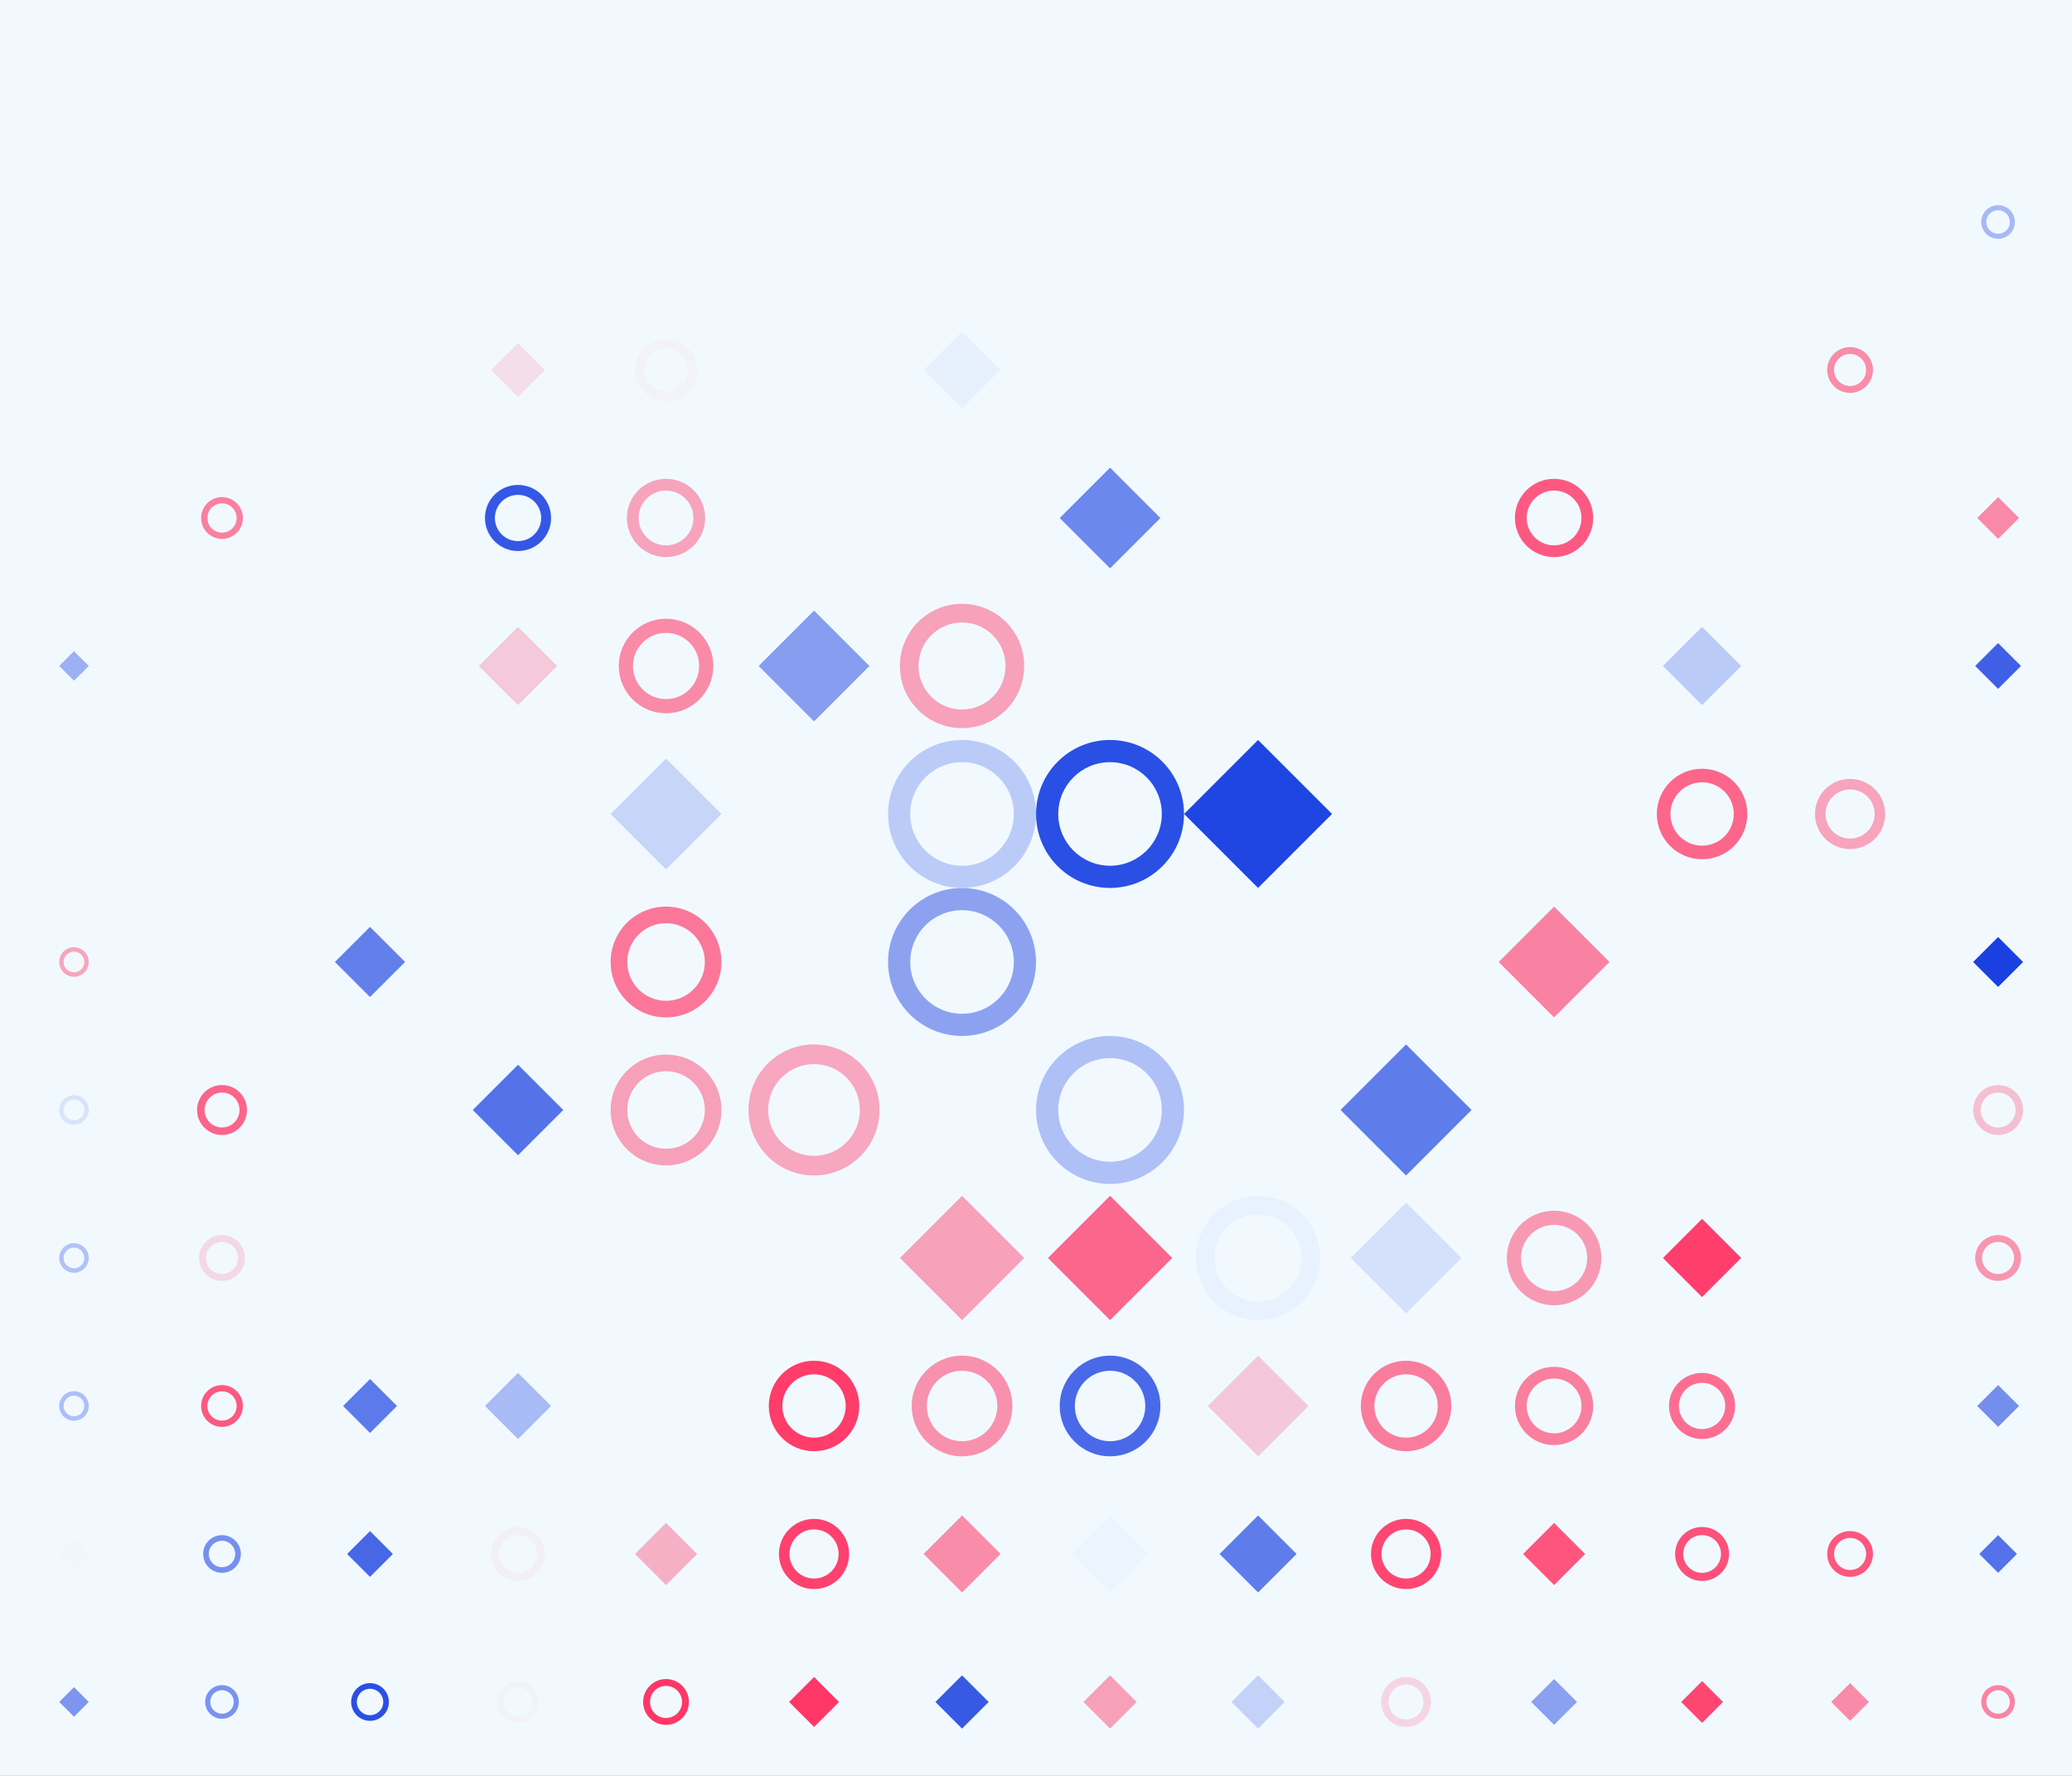 <?xml version="1.0" standalone="no"?><svg xmlns:xlink="http://www.w3.org/1999/xlink" xmlns="http://www.w3.org/2000/svg" viewBox="0 0 1920 1645.715" preserveAspectRatio="xMaxYMax slice"><rect x="0" y="0" width="1920" height="1645.715" fill="#333333" stroke="none"/><g transform="scale(2.86)"><rect x="0" y="0" width="671.364" height="575.455" fill="#F1F9FF"/><g transform="translate(641.93,66.48) scale(0.545) rotate(0)"><path fill-rule="evenodd" clip-rule="evenodd" d="M10 20C15.523 20 20 15.523 20 10C20 4.477 15.523 0 10 0C4.477 0 0 4.477 0 10C0 15.523 4.477 20 10 20ZM10 17C13.866 17 17 13.866 17 10C17 6.134 13.866 3 10 3C6.134 3 3 6.134 3 10C3 13.866 6.134 17 10 17Z" fill="#a7b9f5"/></g><g transform="translate(159.1,111.15) scale(0.874) rotate(0)"><path d="M10 0L20 10L10 20L0 10L10 0Z" fill="#f3deea"/></g><g transform="translate(205.74,109.83) scale(1.006) rotate(0)"><path fill-rule="evenodd" clip-rule="evenodd" d="M10 20C15.523 20 20 15.523 20 10C20 4.477 15.523 0 10 0C4.477 0 0 4.477 0 10C0 15.523 4.477 20 10 20ZM10 17C13.866 17 17 13.866 17 10C17 6.134 13.866 3 10 3C6.134 3 3 6.134 3 10C3 13.866 6.134 17 10 17Z" fill="#f2f2f9"/></g><g transform="translate(299.24,107.42) scale(1.247) rotate(0)"><path d="M10 0L20 10L10 20L0 10L10 0Z" fill="#e7f1fe"/></g><g transform="translate(592.01,112.46) scale(0.742) rotate(0)"><path fill-rule="evenodd" clip-rule="evenodd" d="M10 20C15.523 20 20 15.523 20 10C20 4.477 15.523 0 10 0C4.477 0 0 4.477 0 10C0 15.523 4.477 20 10 20ZM10 17C13.866 17 17 13.866 17 10C17 6.134 13.866 3 10 3C6.134 3 3 6.134 3 10C3 13.866 6.134 17 10 17Z" fill="#f98ca9"/></g><g transform="translate(65.16,161.07) scale(0.677) rotate(0)"><path fill-rule="evenodd" clip-rule="evenodd" d="M10 20C15.523 20 20 15.523 20 10C20 4.477 15.523 0 10 0C4.477 0 0 4.477 0 10C0 15.523 4.477 20 10 20ZM10 17C13.866 17 17 13.866 17 10C17 6.134 13.866 3 10 3C6.134 3 3 6.134 3 10C3 13.866 6.134 17 10 17Z" fill="#fa7fa0"/></g><g transform="translate(157.13,157.13) scale(1.071) rotate(0)"><path fill-rule="evenodd" clip-rule="evenodd" d="M10 20C15.523 20 20 15.523 20 10C20 4.477 15.523 0 10 0C4.477 0 0 4.477 0 10C0 15.523 4.477 20 10 20ZM10 17C13.866 17 17 13.866 17 10C17 6.134 13.866 3 10 3C6.134 3 3 6.134 3 10C3 13.866 6.134 17 10 17Z" fill="#3457e5"/></g><g transform="translate(203.11,155.15) scale(1.268) rotate(0)"><path fill-rule="evenodd" clip-rule="evenodd" d="M10 20C15.523 20 20 15.523 20 10C20 4.477 15.523 0 10 0C4.477 0 0 4.477 0 10C0 15.523 4.477 20 10 20ZM10 17C13.866 17 17 13.866 17 10C17 6.134 13.866 3 10 3C6.134 3 3 6.134 3 10C3 13.866 6.134 17 10 17Z" fill="#f7a3bc"/></g><g transform="translate(343.35,151.54) scale(1.631) rotate(0)"><path d="M10 0L20 10L10 20L0 10L10 0Z" fill="#6c87ed"/></g><g transform="translate(490.84,155.15) scale(1.268) rotate(0)"><path fill-rule="evenodd" clip-rule="evenodd" d="M10 20C15.523 20 20 15.523 20 10C20 4.477 15.523 0 10 0C4.477 0 0 4.477 0 10C0 15.523 4.477 20 10 20ZM10 17C13.866 17 17 13.866 17 10C17 6.134 13.866 3 10 3C6.134 3 3 6.134 3 10C3 13.866 6.134 17 10 17Z" fill="#fc5982"/></g><g transform="translate(640.62,161.07) scale(0.677) rotate(0)"><path d="M10 0L20 10L10 20L0 10L10 0Z" fill="#f98aa7"/></g><g transform="translate(19.18,211) scale(0.479) rotate(0)"><path d="M10 0L20 10L10 20L0 10L10 0Z" fill="#9cb0f3"/></g><g transform="translate(155.15,203.11) scale(1.268) rotate(0)"><path d="M10 0L20 10L10 20L0 10L10 0Z" fill="#f4c9d9"/></g><g transform="translate(200.48,200.48) scale(1.532) rotate(0)"><path fill-rule="evenodd" clip-rule="evenodd" d="M10 20C15.523 20 20 15.523 20 10C20 4.477 15.523 0 10 0C4.477 0 0 4.477 0 10C0 15.523 4.477 20 10 20ZM10 17C13.866 17 17 13.866 17 10C17 6.134 13.866 3 10 3C6.134 3 3 6.134 3 10C3 13.866 6.134 17 10 17Z" fill="#f98ba8"/></g><g transform="translate(245.8,197.85) scale(1.795) rotate(0)"><path d="M10 0L20 10L10 20L0 10L10 0Z" fill="#869df0"/></g><g transform="translate(291.56,195.65) scale(2.014) rotate(0)"><path fill-rule="evenodd" clip-rule="evenodd" d="M10 20C15.523 20 20 15.523 20 10C20 4.477 15.523 0 10 0C4.477 0 0 4.477 0 10C0 15.523 4.477 20 10 20ZM10 17C13.866 17 17 13.866 17 10C17 6.134 13.866 3 10 3C6.134 3 3 6.134 3 10C3 13.866 6.134 17 10 17Z" fill="#f7a1ba"/></g><g transform="translate(538.79,203.11) scale(1.268) rotate(0)"><path d="M10 0L20 10L10 20L0 10L10 0Z" fill="#bbcbf8"/></g><g transform="translate(639.96,208.37) scale(0.742) rotate(0)"><path d="M10 0L20 10L10 20L0 10L10 0Z" fill="#3f60e6"/></g><g transform="translate(197.85,245.8) scale(1.795) rotate(0)"><path d="M10 0L20 10L10 20L0 10L10 0Z" fill="#c7d5f9"/></g><g transform="translate(287.73,239.77) scale(2.397) rotate(0)"><path fill-rule="evenodd" clip-rule="evenodd" d="M10 20C15.523 20 20 15.523 20 10C20 4.477 15.523 0 10 0C4.477 0 0 4.477 0 10C0 15.523 4.477 20 10 20ZM10 17C13.866 17 17 13.866 17 10C17 6.134 13.866 3 10 3C6.134 3 3 6.134 3 10C3 13.866 6.134 17 10 17Z" fill="#bbcbf8"/></g><g transform="translate(335.68,239.77) scale(2.397) rotate(0)"><path fill-rule="evenodd" clip-rule="evenodd" d="M10 20C15.523 20 20 15.523 20 10C20 4.477 15.523 0 10 0C4.477 0 0 4.477 0 10C0 15.523 4.477 20 10 20ZM10 17C13.866 17 17 13.866 17 10C17 6.134 13.866 3 10 3C6.134 3 3 6.134 3 10C3 13.866 6.134 17 10 17Z" fill="#2a4fe4"/></g><g transform="translate(383.64,239.77) scale(2.397) rotate(0)"><path d="M10 0L20 10L10 20L0 10L10 0Z" fill="#1f45e2"/></g><g transform="translate(536.82,249.09) scale(1.466) rotate(0)"><path fill-rule="evenodd" clip-rule="evenodd" d="M10 20C15.523 20 20 15.523 20 10C20 4.477 15.523 0 10 0C4.477 0 0 4.477 0 10C0 15.523 4.477 20 10 20ZM10 17C13.866 17 17 13.866 17 10C17 6.134 13.866 3 10 3C6.134 3 3 6.134 3 10C3 13.866 6.134 17 10 17Z" fill="#fc668b"/></g><g transform="translate(588.06,252.38) scale(1.137) rotate(0)"><path fill-rule="evenodd" clip-rule="evenodd" d="M10 20C15.523 20 20 15.523 20 10C20 4.477 15.523 0 10 0C4.477 0 0 4.477 0 10C0 15.523 4.477 20 10 20ZM10 17C13.866 17 17 13.866 17 10C17 6.134 13.866 3 10 3C6.134 3 3 6.134 3 10C3 13.866 6.134 17 10 17Z" fill="#f7a4bc"/></g><g transform="translate(19.18,306.91) scale(0.479) rotate(0)"><path fill-rule="evenodd" clip-rule="evenodd" d="M10 20C15.523 20 20 15.523 20 10C20 4.477 15.523 0 10 0C4.477 0 0 4.477 0 10C0 15.523 4.477 20 10 20ZM10 17C13.866 17 17 13.866 17 10C17 6.134 13.866 3 10 3C6.134 3 3 6.134 3 10C3 13.866 6.134 17 10 17Z" fill="#f7a5bd"/></g><g transform="translate(108.51,300.33) scale(1.137) rotate(0)"><path d="M10 0L20 10L10 20L0 10L10 0Z" fill="#637feb"/></g><g transform="translate(197.85,293.76) scale(1.795) rotate(0)"><path fill-rule="evenodd" clip-rule="evenodd" d="M10 20C15.523 20 20 15.523 20 10C20 4.477 15.523 0 10 0C4.477 0 0 4.477 0 10C0 15.523 4.477 20 10 20ZM10 17C13.866 17 17 13.866 17 10C17 6.134 13.866 3 10 3C6.134 3 3 6.134 3 10C3 13.866 6.134 17 10 17Z" fill="#fa7799"/></g><g transform="translate(287.73,287.73) scale(2.397) rotate(0)"><path fill-rule="evenodd" clip-rule="evenodd" d="M10 20C15.523 20 20 15.523 20 10C20 4.477 15.523 0 10 0C4.477 0 0 4.477 0 10C0 15.523 4.477 20 10 20ZM10 17C13.866 17 17 13.866 17 10C17 6.134 13.866 3 10 3C6.134 3 3 6.134 3 10C3 13.866 6.134 17 10 17Z" fill="#8ca2f1"/></g><g transform="translate(485.57,293.76) scale(1.795) rotate(0)"><path d="M10 0L20 10L10 20L0 10L10 0Z" fill="#f982a2"/></g><g transform="translate(588.06,300.33) scale(1.137) rotate(0)"><path fill-rule="evenodd" clip-rule="evenodd" d="M10 20C15.523 20 20 15.523 20 10C20 4.477 15.523 0 10 0C4.477 0 0 4.477 0 10C0 15.523 4.477 20 10 20ZM10 17C13.866 17 17 13.866 17 10C17 6.134 13.866 3 10 3C6.134 3 3 6.134 3 10C3 13.866 6.134 17 10 17Z" fill="#f1f9ff"/></g><g transform="translate(639.3,303.62) scale(0.809) rotate(0)"><path d="M10 0L20 10L10 20L0 10L10 0Z" fill="#1a40e1"/></g><g transform="translate(19.18,354.86) scale(0.479) rotate(0)"><path fill-rule="evenodd" clip-rule="evenodd" d="M10 20C15.523 20 20 15.523 20 10C20 4.477 15.523 0 10 0C4.477 0 0 4.477 0 10C0 15.523 4.477 20 10 20ZM10 17C13.866 17 17 13.866 17 10C17 6.134 13.866 3 10 3C6.134 3 3 6.134 3 10C3 13.866 6.134 17 10 17Z" fill="#d8e3fc"/></g><g transform="translate(63.85,351.58) scale(0.809) rotate(0)"><path fill-rule="evenodd" clip-rule="evenodd" d="M10 20C15.523 20 20 15.523 20 10C20 4.477 15.523 0 10 0C4.477 0 0 4.477 0 10C0 15.523 4.477 20 10 20ZM10 17C13.866 17 17 13.866 17 10C17 6.134 13.866 3 10 3C6.134 3 3 6.134 3 10C3 13.866 6.134 17 10 17Z" fill="#fc648a"/></g><g transform="translate(153.18,345) scale(1.466) rotate(0)"><path d="M10 0L20 10L10 20L0 10L10 0Z" fill="#5473e9"/></g><g transform="translate(197.85,341.71) scale(1.795) rotate(0)"><path fill-rule="evenodd" clip-rule="evenodd" d="M10 20C15.523 20 20 15.523 20 10C20 4.477 15.523 0 10 0C4.477 0 0 4.477 0 10C0 15.523 4.477 20 10 20ZM10 17C13.866 17 17 13.866 17 10C17 6.134 13.866 3 10 3C6.134 3 3 6.134 3 10C3 13.866 6.134 17 10 17Z" fill="#f7a0b9"/></g><g transform="translate(242.51,338.42) scale(2.123) rotate(0)"><path fill-rule="evenodd" clip-rule="evenodd" d="M10 20C15.523 20 20 15.523 20 10C20 4.477 15.523 0 10 0C4.477 0 0 4.477 0 10C0 15.523 4.477 20 10 20ZM10 17C13.866 17 17 13.866 17 10C17 6.134 13.866 3 10 3C6.134 3 3 6.134 3 10C3 13.866 6.134 17 10 17Z" fill="#f7a7bf"/></g><g transform="translate(335.68,335.68) scale(2.397) rotate(0)"><path fill-rule="evenodd" clip-rule="evenodd" d="M10 20C15.523 20 20 15.523 20 10C20 4.477 15.523 0 10 0C4.477 0 0 4.477 0 10C0 15.523 4.477 20 10 20ZM10 17C13.866 17 17 13.866 17 10C17 6.134 13.866 3 10 3C6.134 3 3 6.134 3 10C3 13.866 6.134 17 10 17Z" fill="#afc0f6"/></g><g transform="translate(434.33,338.42) scale(2.123) rotate(0)"><path d="M10 0L20 10L10 20L0 10L10 0Z" fill="#5f7ceb"/></g><g transform="translate(639.3,351.58) scale(0.809) rotate(0)"><path fill-rule="evenodd" clip-rule="evenodd" d="M10 20C15.523 20 20 15.523 20 10C20 4.477 15.523 0 10 0C4.477 0 0 4.477 0 10C0 15.523 4.477 20 10 20ZM10 17C13.866 17 17 13.866 17 10C17 6.134 13.866 3 10 3C6.134 3 3 6.134 3 10C3 13.866 6.134 17 10 17Z" fill="#f5bfd2"/></g><g transform="translate(19.18,402.82) scale(0.479) rotate(0)"><path fill-rule="evenodd" clip-rule="evenodd" d="M10 20C15.523 20 20 15.523 20 10C20 4.477 15.523 0 10 0C4.477 0 0 4.477 0 10C0 15.523 4.477 20 10 20ZM10 17C13.866 17 17 13.866 17 10C17 6.134 13.866 3 10 3C6.134 3 3 6.134 3 10C3 13.866 6.134 17 10 17Z" fill="#b1c2f6"/></g><g transform="translate(64.51,400.19) scale(0.742) rotate(0)"><path fill-rule="evenodd" clip-rule="evenodd" d="M10 20C15.523 20 20 15.523 20 10C20 4.477 15.523 0 10 0C4.477 0 0 4.477 0 10C0 15.523 4.477 20 10 20ZM10 17C13.866 17 17 13.866 17 10C17 6.134 13.866 3 10 3C6.134 3 3 6.134 3 10C3 13.866 6.134 17 10 17Z" fill="#f3d8e5"/></g><g transform="translate(291.56,387.47) scale(2.014) rotate(0)"><path d="M10 0L20 10L10 20L0 10L10 0Z" fill="#f7a1ba"/></g><g transform="translate(339.52,387.47) scale(2.014) rotate(0)"><path d="M10 0L20 10L10 20L0 10L10 0Z" fill="#fb668c"/></g><g transform="translate(387.47,387.47) scale(2.014) rotate(0)"><path fill-rule="evenodd" clip-rule="evenodd" d="M10 20C15.523 20 20 15.523 20 10C20 4.477 15.523 0 10 0C4.477 0 0 4.477 0 10C0 15.523 4.477 20 10 20ZM10 17C13.866 17 17 13.866 17 10C17 6.134 13.866 3 10 3C6.134 3 3 6.134 3 10C3 13.866 6.134 17 10 17Z" fill="#e8f2fe"/></g><g transform="translate(437.62,389.67) scale(1.795) rotate(0)"><path d="M10 0L20 10L10 20L0 10L10 0Z" fill="#d5e1fb"/></g><g transform="translate(488.21,392.3) scale(1.532) rotate(0)"><path fill-rule="evenodd" clip-rule="evenodd" d="M10 20C15.523 20 20 15.523 20 10C20 4.477 15.523 0 10 0C4.477 0 0 4.477 0 10C0 15.523 4.477 20 10 20ZM10 17C13.866 17 17 13.866 17 10C17 6.134 13.866 3 10 3C6.134 3 3 6.134 3 10C3 13.866 6.134 17 10 17Z" fill="#f899b3"/></g><g transform="translate(538.79,394.93) scale(1.268) rotate(0)"><path d="M10 0L20 10L10 20L0 10L10 0Z" fill="#fe3f6d"/></g><g transform="translate(639.96,400.19) scale(0.742) rotate(0)"><path fill-rule="evenodd" clip-rule="evenodd" d="M10 20C15.523 20 20 15.523 20 10C20 4.477 15.523 0 10 0C4.477 0 0 4.477 0 10C0 15.523 4.477 20 10 20ZM10 17C13.866 17 17 13.866 17 10C17 6.134 13.866 3 10 3C6.134 3 3 6.134 3 10C3 13.866 6.134 17 10 17Z" fill="#f895b0"/></g><g transform="translate(19.18,450.77) scale(0.479) rotate(0)"><path fill-rule="evenodd" clip-rule="evenodd" d="M10 20C15.523 20 20 15.523 20 10C20 4.477 15.523 0 10 0C4.477 0 0 4.477 0 10C0 15.523 4.477 20 10 20ZM10 17C13.866 17 17 13.866 17 10C17 6.134 13.866 3 10 3C6.134 3 3 6.134 3 10C3 13.866 6.134 17 10 17Z" fill="#adbff6"/></g><g transform="translate(65.16,448.8) scale(0.677) rotate(0)"><path fill-rule="evenodd" clip-rule="evenodd" d="M10 20C15.523 20 20 15.523 20 10C20 4.477 15.523 0 10 0C4.477 0 0 4.477 0 10C0 15.523 4.477 20 10 20ZM10 17C13.866 17 17 13.866 17 10C17 6.134 13.866 3 10 3C6.134 3 3 6.134 3 10C3 13.866 6.134 17 10 17Z" fill="#fc5982"/></g><g transform="translate(111.15,446.83) scale(0.874) rotate(0)"><path d="M10 0L20 10L10 20L0 10L10 0Z" fill="#5d7aeb"/></g><g transform="translate(157.13,444.85) scale(1.071) rotate(0)"><path d="M10 0L20 10L10 20L0 10L10 0Z" fill="#a9bbf5"/></g><g transform="translate(249.09,440.91) scale(1.466) rotate(0)"><path fill-rule="evenodd" clip-rule="evenodd" d="M10 20C15.523 20 20 15.523 20 10C20 4.477 15.523 0 10 0C4.477 0 0 4.477 0 10C0 15.523 4.477 20 10 20ZM10 17C13.866 17 17 13.866 17 10C17 6.134 13.866 3 10 3C6.134 3 3 6.134 3 10C3 13.866 6.134 17 10 17Z" fill="#ff3c6a"/></g><g transform="translate(295.4,439.26) scale(1.631) rotate(0)"><path fill-rule="evenodd" clip-rule="evenodd" d="M10 20C15.523 20 20 15.523 20 10C20 4.477 15.523 0 10 0C4.477 0 0 4.477 0 10C0 15.523 4.477 20 10 20ZM10 17C13.866 17 17 13.866 17 10C17 6.134 13.866 3 10 3C6.134 3 3 6.134 3 10C3 13.866 6.134 17 10 17Z" fill="#f891ad"/></g><g transform="translate(343.35,439.26) scale(1.631) rotate(0)"><path fill-rule="evenodd" clip-rule="evenodd" d="M10 20C15.523 20 20 15.523 20 10C20 4.477 15.523 0 10 0C4.477 0 0 4.477 0 10C0 15.523 4.477 20 10 20ZM10 17C13.866 17 17 13.866 17 10C17 6.134 13.866 3 10 3C6.134 3 3 6.134 3 10C3 13.866 6.134 17 10 17Z" fill="#4969e8"/></g><g transform="translate(391.31,439.26) scale(1.631) rotate(0)"><path d="M10 0L20 10L10 20L0 10L10 0Z" fill="#f4c8d9"/></g><g transform="translate(440.91,440.91) scale(1.466) rotate(0)"><path fill-rule="evenodd" clip-rule="evenodd" d="M10 20C15.523 20 20 15.523 20 10C20 4.477 15.523 0 10 0C4.477 0 0 4.477 0 10C0 15.523 4.477 20 10 20ZM10 17C13.866 17 17 13.866 17 10C17 6.134 13.866 3 10 3C6.134 3 3 6.134 3 10C3 13.866 6.134 17 10 17Z" fill="#fa7c9d"/></g><g transform="translate(490.84,442.88) scale(1.268) rotate(0)"><path fill-rule="evenodd" clip-rule="evenodd" d="M10 20C15.523 20 20 15.523 20 10C20 4.477 15.523 0 10 0C4.477 0 0 4.477 0 10C0 15.523 4.477 20 10 20ZM10 17C13.866 17 17 13.866 17 10C17 6.134 13.866 3 10 3C6.134 3 3 6.134 3 10C3 13.866 6.134 17 10 17Z" fill="#fa7f9f"/></g><g transform="translate(540.76,444.85) scale(1.071) rotate(0)"><path fill-rule="evenodd" clip-rule="evenodd" d="M10 20C15.523 20 20 15.523 20 10C20 4.477 15.523 0 10 0C4.477 0 0 4.477 0 10C0 15.523 4.477 20 10 20ZM10 17C13.866 17 17 13.866 17 10C17 6.134 13.866 3 10 3C6.134 3 3 6.134 3 10C3 13.866 6.134 17 10 17Z" fill="#fb6e92"/></g><g transform="translate(640.62,448.8) scale(0.677) rotate(0)"><path d="M10 0L20 10L10 20L0 10L10 0Z" fill="#748eee"/></g><g transform="translate(19.18,498.73) scale(0.479) rotate(0)"><path d="M10 0L20 10L10 20L0 10L10 0Z" fill="#f1f5fc"/></g><g transform="translate(65.82,497.41) scale(0.611) rotate(0)"><path fill-rule="evenodd" clip-rule="evenodd" d="M10 20C15.523 20 20 15.523 20 10C20 4.477 15.523 0 10 0C4.477 0 0 4.477 0 10C0 15.523 4.477 20 10 20ZM10 17C13.866 17 17 13.866 17 10C17 6.134 13.866 3 10 3C6.134 3 3 6.134 3 10C3 13.866 6.134 17 10 17Z" fill="#7690ee"/></g><g transform="translate(112.46,496.1) scale(0.742) rotate(0)"><path d="M10 0L20 10L10 20L0 10L10 0Z" fill="#4767e7"/></g><g transform="translate(159.1,494.78) scale(0.874) rotate(0)"><path fill-rule="evenodd" clip-rule="evenodd" d="M10 20C15.523 20 20 15.523 20 10C20 4.477 15.523 0 10 0C4.477 0 0 4.477 0 10C0 15.523 4.477 20 10 20ZM10 17C13.866 17 17 13.866 17 10C17 6.134 13.866 3 10 3C6.134 3 3 6.134 3 10C3 13.866 6.134 17 10 17Z" fill="#f2eff7"/></g><g transform="translate(205.74,493.47) scale(1.006) rotate(0)"><path d="M10 0L20 10L10 20L0 10L10 0Z" fill="#f6b0c6"/></g><g transform="translate(252.38,492.15) scale(1.137) rotate(0)"><path fill-rule="evenodd" clip-rule="evenodd" d="M10 20C15.523 20 20 15.523 20 10C20 4.477 15.523 0 10 0C4.477 0 0 4.477 0 10C0 15.523 4.477 20 10 20ZM10 17C13.866 17 17 13.866 17 10C17 6.134 13.866 3 10 3C6.134 3 3 6.134 3 10C3 13.866 6.134 17 10 17Z" fill="#fe416f"/></g><g transform="translate(299.24,491.05) scale(1.247) rotate(0)"><path d="M10 0L20 10L10 20L0 10L10 0Z" fill="#f98ca9"/></g><g transform="translate(347.19,491.05) scale(1.247) rotate(0)"><path d="M10 0L20 10L10 20L0 10L10 0Z" fill="#ecf5fe"/></g><g transform="translate(395.15,491.05) scale(1.247) rotate(0)"><path d="M10 0L20 10L10 20L0 10L10 0Z" fill="#5f7ceb"/></g><g transform="translate(444.2,492.15) scale(1.137) rotate(0)"><path fill-rule="evenodd" clip-rule="evenodd" d="M10 20C15.523 20 20 15.523 20 10C20 4.477 15.523 0 10 0C4.477 0 0 4.477 0 10C0 15.523 4.477 20 10 20ZM10 17C13.866 17 17 13.866 17 10C17 6.134 13.866 3 10 3C6.134 3 3 6.134 3 10C3 13.866 6.134 17 10 17Z" fill="#fe4673"/></g><g transform="translate(493.47,493.47) scale(1.006) rotate(0)"><path d="M10 0L20 10L10 20L0 10L10 0Z" fill="#fd557e"/></g><g transform="translate(542.74,494.78) scale(0.874) rotate(0)"><path fill-rule="evenodd" clip-rule="evenodd" d="M10 20C15.523 20 20 15.523 20 10C20 4.477 15.523 0 10 0C4.477 0 0 4.477 0 10C0 15.523 4.477 20 10 20ZM10 17C13.866 17 17 13.866 17 10C17 6.134 13.866 3 10 3C6.134 3 3 6.134 3 10C3 13.866 6.134 17 10 17Z" fill="#fd507b"/></g><g transform="translate(592.01,496.1) scale(0.742) rotate(0)"><path fill-rule="evenodd" clip-rule="evenodd" d="M10 20C15.523 20 20 15.523 20 10C20 4.477 15.523 0 10 0C4.477 0 0 4.477 0 10C0 15.523 4.477 20 10 20ZM10 17C13.866 17 17 13.866 17 10C17 6.134 13.866 3 10 3C6.134 3 3 6.134 3 10C3 13.866 6.134 17 10 17Z" fill="#fd567f"/></g><g transform="translate(641.28,497.41) scale(0.611) rotate(0)"><path d="M10 0L20 10L10 20L0 10L10 0Z" fill="#5472e9"/></g><g transform="translate(19.18,546.68) scale(0.479) rotate(0)"><path d="M10 0L20 10L10 20L0 10L10 0Z" fill="#7d95ef"/></g><g transform="translate(66.48,546.02) scale(0.545) rotate(0)"><path fill-rule="evenodd" clip-rule="evenodd" d="M10 20C15.523 20 20 15.523 20 10C20 4.477 15.523 0 10 0C4.477 0 0 4.477 0 10C0 15.523 4.477 20 10 20ZM10 17C13.866 17 17 13.866 17 10C17 6.134 13.866 3 10 3C6.134 3 3 6.134 3 10C3 13.866 6.134 17 10 17Z" fill="#7a93ef"/></g><g transform="translate(113.78,545.37) scale(0.611) rotate(0)"><path fill-rule="evenodd" clip-rule="evenodd" d="M10 20C15.523 20 20 15.523 20 10C20 4.477 15.523 0 10 0C4.477 0 0 4.477 0 10C0 15.523 4.477 20 10 20ZM10 17C13.866 17 17 13.866 17 10C17 6.134 13.866 3 10 3C6.134 3 3 6.134 3 10C3 13.866 6.134 17 10 17Z" fill="#2b4fe4"/></g><g transform="translate(161.07,544.71) scale(0.677) rotate(0)"><path fill-rule="evenodd" clip-rule="evenodd" d="M10 20C15.523 20 20 15.523 20 10C20 4.477 15.523 0 10 0C4.477 0 0 4.477 0 10C0 15.523 4.477 20 10 20ZM10 17C13.866 17 17 13.866 17 10C17 6.134 13.866 3 10 3C6.134 3 3 6.134 3 10C3 13.866 6.134 17 10 17Z" fill="#f1f2fa"/></g><g transform="translate(208.37,544.05) scale(0.742) rotate(0)"><path fill-rule="evenodd" clip-rule="evenodd" d="M10 20C15.523 20 20 15.523 20 10C20 4.477 15.523 0 10 0C4.477 0 0 4.477 0 10C0 15.523 4.477 20 10 20ZM10 17C13.866 17 17 13.866 17 10C17 6.134 13.866 3 10 3C6.134 3 3 6.134 3 10C3 13.866 6.134 17 10 17Z" fill="#ff3767"/></g><g transform="translate(255.67,543.39) scale(0.809) rotate(0)"><path d="M10 0L20 10L10 20L0 10L10 0Z" fill="#ff3767"/></g><g transform="translate(303.07,542.85) scale(0.863) rotate(0)"><path d="M10 0L20 10L10 20L0 10L10 0Z" fill="#375ae5"/></g><g transform="translate(351.03,542.85) scale(0.863) rotate(0)"><path d="M10 0L20 10L10 20L0 10L10 0Z" fill="#f7a0b9"/></g><g transform="translate(398.98,542.85) scale(0.863) rotate(0)"><path d="M10 0L20 10L10 20L0 10L10 0Z" fill="#c4d2f9"/></g><g transform="translate(447.48,543.39) scale(0.809) rotate(0)"><path fill-rule="evenodd" clip-rule="evenodd" d="M10 20C15.523 20 20 15.523 20 10C20 4.477 15.523 0 10 0C4.477 0 0 4.477 0 10C0 15.523 4.477 20 10 20ZM10 17C13.866 17 17 13.866 17 10C17 6.134 13.866 3 10 3C6.134 3 3 6.134 3 10C3 13.866 6.134 17 10 17Z" fill="#f4d6e3"/></g><g transform="translate(496.1,544.05) scale(0.742) rotate(0)"><path d="M10 0L20 10L10 20L0 10L10 0Z" fill="#8aa0f1"/></g><g transform="translate(544.71,544.71) scale(0.677) rotate(0)"><path d="M10 0L20 10L10 20L0 10L10 0Z" fill="#fe4672"/></g><g transform="translate(593.32,545.37) scale(0.611) rotate(0)"><path d="M10 0L20 10L10 20L0 10L10 0Z" fill="#f98aa8"/></g><g transform="translate(641.93,546.02) scale(0.545) rotate(0)"><path fill-rule="evenodd" clip-rule="evenodd" d="M10 20C15.523 20 20 15.523 20 10C20 4.477 15.523 0 10 0C4.477 0 0 4.477 0 10C0 15.523 4.477 20 10 20ZM10 17C13.866 17 17 13.866 17 10C17 6.134 13.866 3 10 3C6.134 3 3 6.134 3 10C3 13.866 6.134 17 10 17Z" fill="#f984a3"/></g></g></svg>